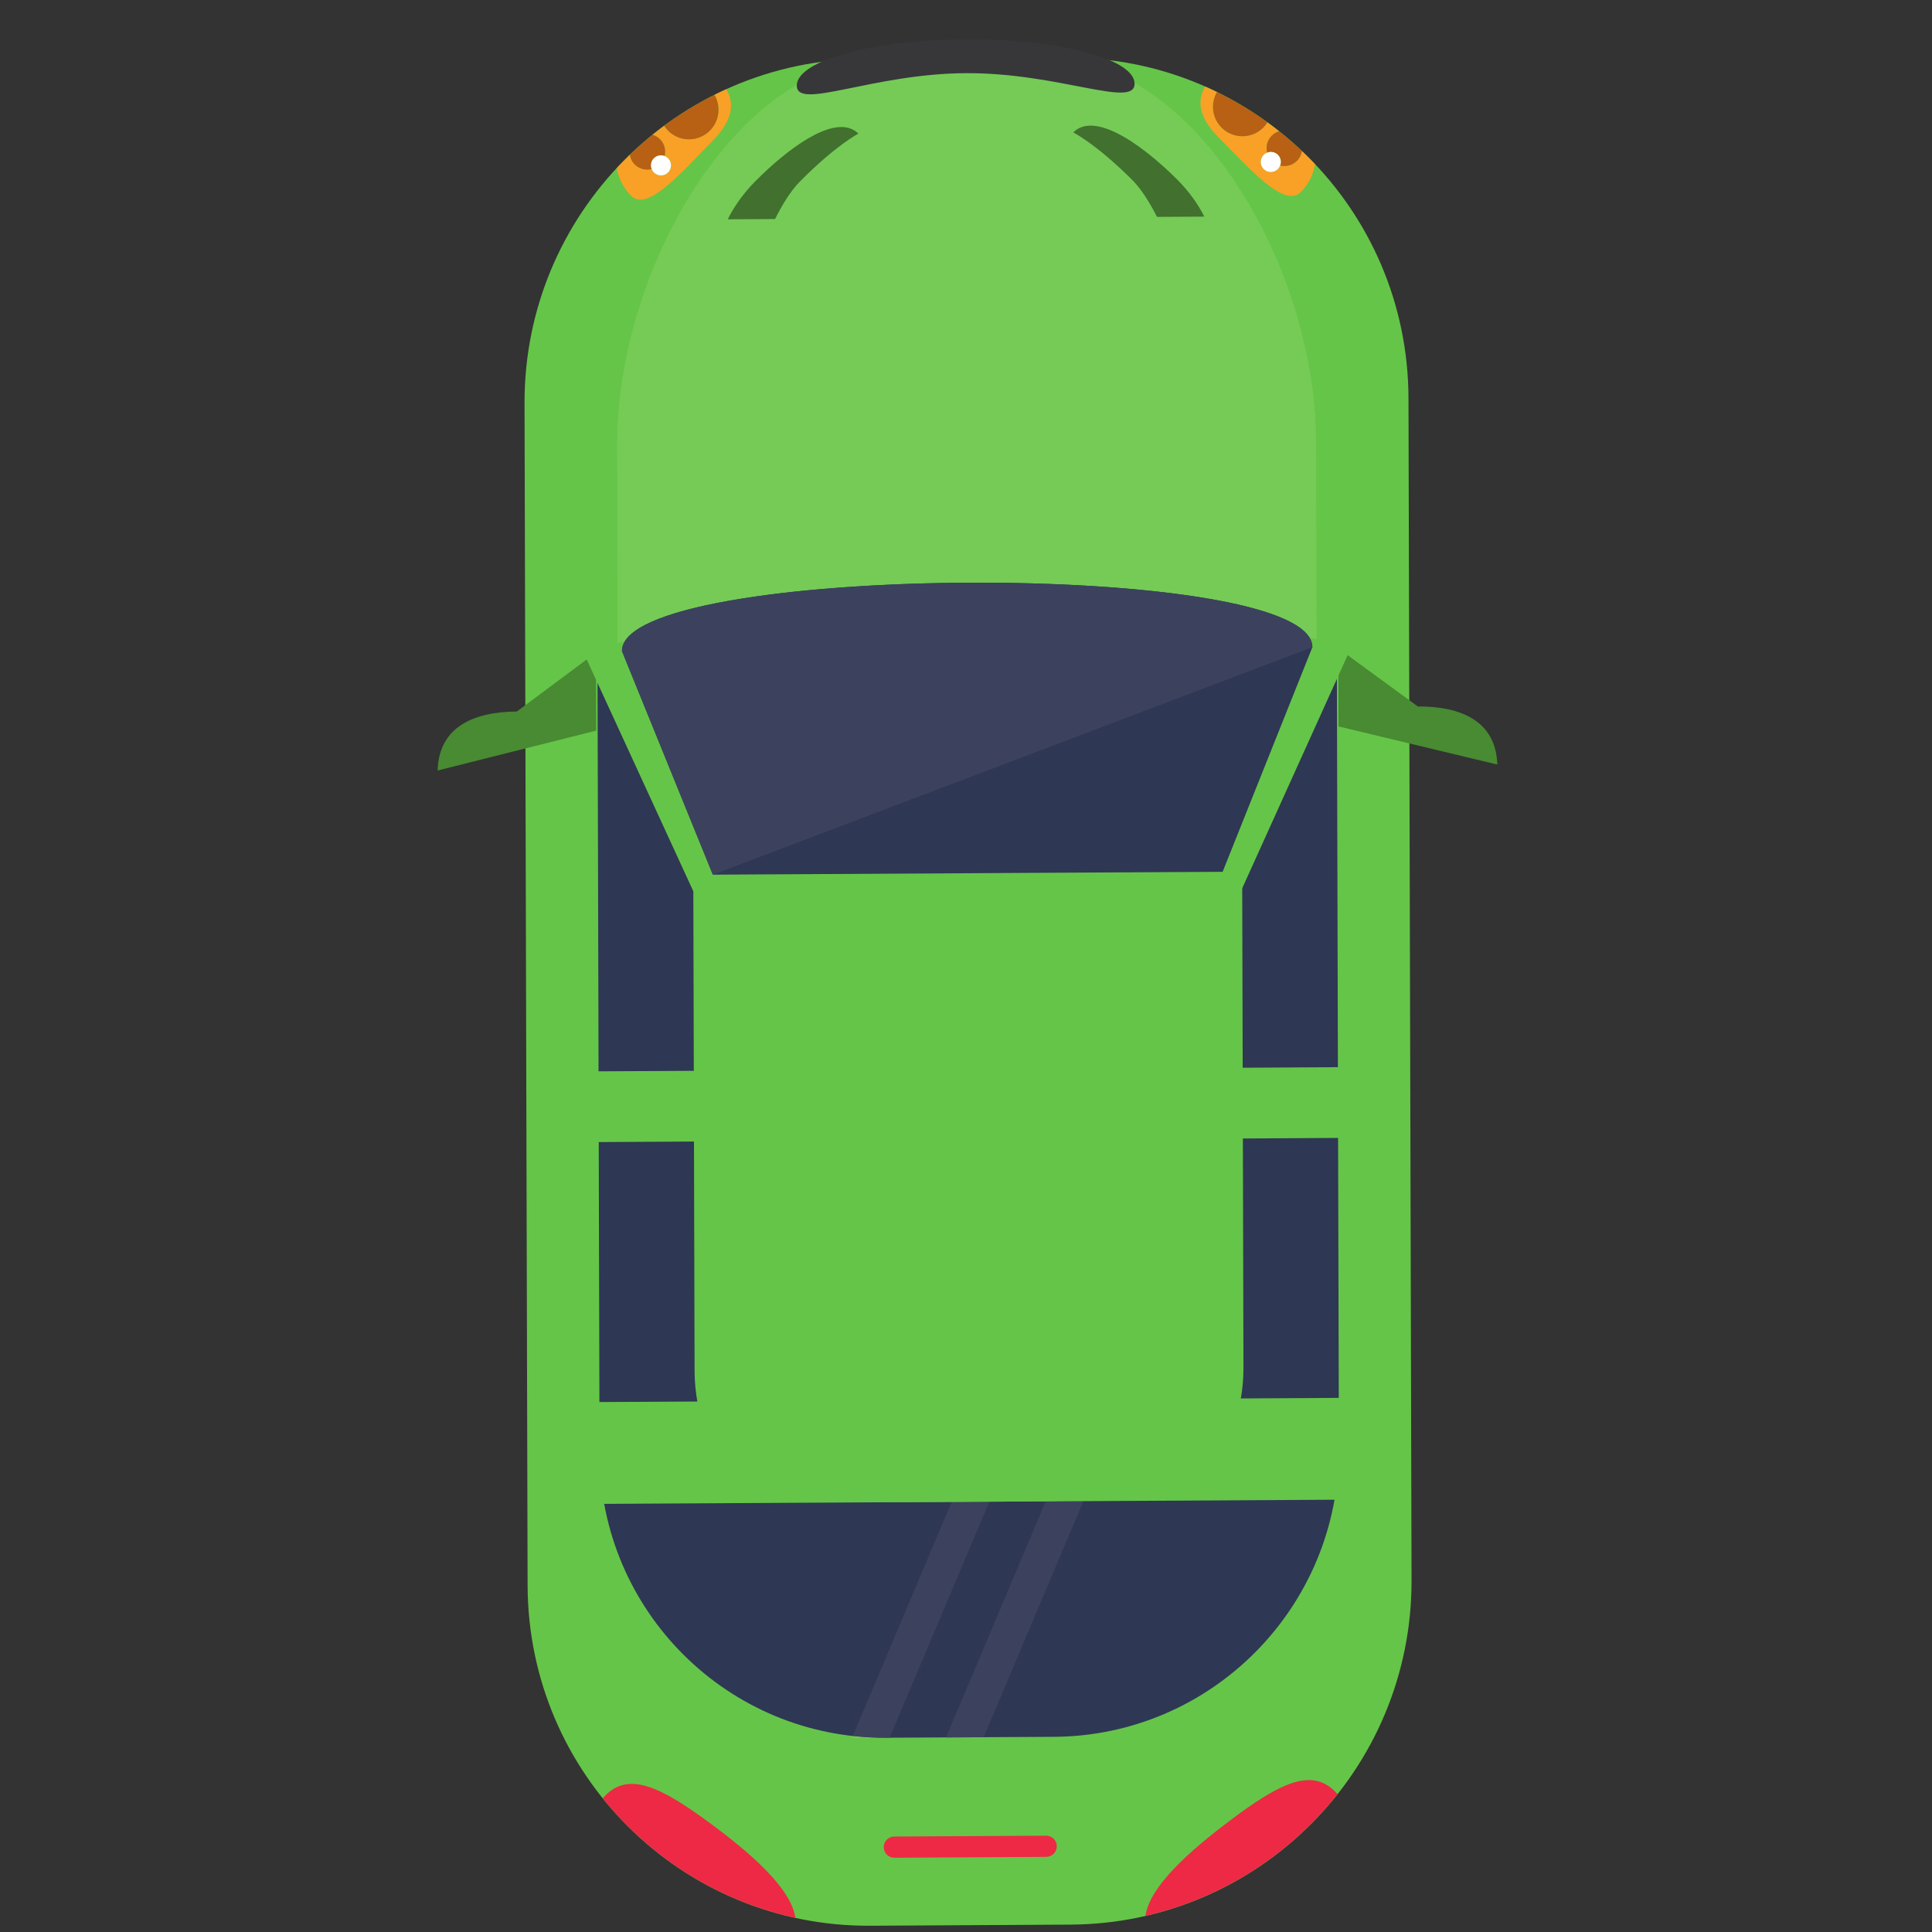 <?xml version="1.0" encoding="UTF-8"?>
<svg xmlns="http://www.w3.org/2000/svg" xmlns:xlink="http://www.w3.org/1999/xlink" width="375pt" height="375pt" viewBox="0 0 375 375" version="1.2">
<rect x="0" y="0" width="375" height="375" fill="#333333" stroke="none"/>
<defs>
<clipPath id="clip1">
  <path d="M 101 11 L 274 11 L 274 374 L 101 374 Z M 101 11 "/>
</clipPath>
<clipPath id="clip2">
  <path d="M 233.492 424.695 L -25.445 295.23 L 141.922 -39.512 L 400.859 89.953 Z M 233.492 424.695 "/>
</clipPath>
<clipPath id="clip3">
  <path d="M 233.492 424.695 L -25.445 295.23 L 141.922 -39.512 L 400.859 89.953 Z M 233.492 424.695 "/>
</clipPath>
<clipPath id="clip4">
  <path d="M 233.492 424.695 L -25.129 295.387 L 142.348 -39.574 L 400.969 89.734 Z M 233.492 424.695 "/>
</clipPath>
<clipPath id="clip5">
  <path d="M 171 11 L 204 11 L 204 12 L 171 12 Z M 171 11 "/>
</clipPath>
<clipPath id="clip6">
  <path d="M 233.492 424.695 L -25.445 295.23 L 141.922 -39.512 L 400.859 89.953 Z M 233.492 424.695 "/>
</clipPath>
<clipPath id="clip7">
  <path d="M 233.492 424.695 L -25.445 295.23 L 141.922 -39.512 L 400.859 89.953 Z M 233.492 424.695 "/>
</clipPath>
<clipPath id="clip8">
  <path d="M 233.492 424.695 L -25.129 295.387 L 142.348 -39.574 L 400.969 89.734 Z M 233.492 424.695 "/>
</clipPath>
<clipPath id="clip9">
  <path d="M 119 11 L 256 11 L 256 125 L 119 125 Z M 119 11 "/>
</clipPath>
<clipPath id="clip10">
  <path d="M 233.492 424.695 L -25.445 295.23 L 141.922 -39.512 L 400.859 89.953 Z M 233.492 424.695 "/>
</clipPath>
<clipPath id="clip11">
  <path d="M 233.492 424.695 L -25.445 295.23 L 141.922 -39.512 L 400.859 89.953 Z M 233.492 424.695 "/>
</clipPath>
<clipPath id="clip12">
  <path d="M 233.492 424.695 L -25.129 295.387 L 142.348 -39.574 L 400.969 89.734 Z M 233.492 424.695 "/>
</clipPath>
<clipPath id="clip13">
  <path d="M 115 126 L 260 126 L 260 338 L 115 338 Z M 115 126 "/>
</clipPath>
<clipPath id="clip14">
  <path d="M 233.492 424.695 L -25.445 295.23 L 141.922 -39.512 L 400.859 89.953 Z M 233.492 424.695 "/>
</clipPath>
<clipPath id="clip15">
  <path d="M 233.492 424.695 L -25.445 295.23 L 141.922 -39.512 L 400.859 89.953 Z M 233.492 424.695 "/>
</clipPath>
<clipPath id="clip16">
  <path d="M 233.492 424.695 L -25.129 295.387 L 142.348 -39.574 L 400.969 89.734 Z M 233.492 424.695 "/>
</clipPath>
<clipPath id="clip17">
  <path d="M 165 336 L 173 336 L 173 338 L 165 338 Z M 165 336 "/>
</clipPath>
<clipPath id="clip18">
  <path d="M 233.492 424.695 L -25.445 295.23 L 141.922 -39.512 L 400.859 89.953 Z M 233.492 424.695 "/>
</clipPath>
<clipPath id="clip19">
  <path d="M 233.492 424.695 L -25.445 295.23 L 141.922 -39.512 L 400.859 89.953 Z M 233.492 424.695 "/>
</clipPath>
<clipPath id="clip20">
  <path d="M 233.492 424.695 L -25.129 295.387 L 142.348 -39.574 L 400.969 89.734 Z M 233.492 424.695 "/>
</clipPath>
<clipPath id="clip21">
  <path d="M 165 291 L 193 291 L 193 338 L 165 338 Z M 165 291 "/>
</clipPath>
<clipPath id="clip22">
  <path d="M 233.492 424.695 L -25.445 295.23 L 141.922 -39.512 L 400.859 89.953 Z M 233.492 424.695 "/>
</clipPath>
<clipPath id="clip23">
  <path d="M 233.492 424.695 L -25.445 295.23 L 141.922 -39.512 L 400.859 89.953 Z M 233.492 424.695 "/>
</clipPath>
<clipPath id="clip24">
  <path d="M 233.492 424.695 L -25.129 295.387 L 142.348 -39.574 L 400.969 89.734 Z M 233.492 424.695 "/>
</clipPath>
<clipPath id="clip25">
  <path d="M 183 337 L 188 337 L 188 338 L 183 338 Z M 183 337 "/>
</clipPath>
<clipPath id="clip26">
  <path d="M 233.492 424.695 L -25.445 295.23 L 141.922 -39.512 L 400.859 89.953 Z M 233.492 424.695 "/>
</clipPath>
<clipPath id="clip27">
  <path d="M 233.492 424.695 L -25.445 295.23 L 141.922 -39.512 L 400.859 89.953 Z M 233.492 424.695 "/>
</clipPath>
<clipPath id="clip28">
  <path d="M 233.492 424.695 L -25.129 295.387 L 142.348 -39.574 L 400.969 89.734 Z M 233.492 424.695 "/>
</clipPath>
<clipPath id="clip29">
  <path d="M 183 291 L 211 291 L 211 338 L 183 338 Z M 183 291 "/>
</clipPath>
<clipPath id="clip30">
  <path d="M 233.492 424.695 L -25.445 295.23 L 141.922 -39.512 L 400.859 89.953 Z M 233.492 424.695 "/>
</clipPath>
<clipPath id="clip31">
  <path d="M 233.492 424.695 L -25.445 295.23 L 141.922 -39.512 L 400.859 89.953 Z M 233.492 424.695 "/>
</clipPath>
<clipPath id="clip32">
  <path d="M 233.492 424.695 L -25.129 295.387 L 142.348 -39.574 L 400.969 89.734 Z M 233.492 424.695 "/>
</clipPath>
<clipPath id="clip33">
  <path d="M 134 150 L 242 150 L 242 292 L 134 292 Z M 134 150 "/>
</clipPath>
<clipPath id="clip34">
  <path d="M 233.492 424.695 L -25.445 295.23 L 141.922 -39.512 L 400.859 89.953 Z M 233.492 424.695 "/>
</clipPath>
<clipPath id="clip35">
  <path d="M 233.492 424.695 L -25.445 295.23 L 141.922 -39.512 L 400.859 89.953 Z M 233.492 424.695 "/>
</clipPath>
<clipPath id="clip36">
  <path d="M 233.492 424.695 L -25.129 295.387 L 142.348 -39.574 L 400.969 89.734 Z M 233.492 424.695 "/>
</clipPath>
<clipPath id="clip37">
  <path d="M 119 17 L 142 17 L 142 39 L 119 39 Z M 119 17 "/>
</clipPath>
<clipPath id="clip38">
  <path d="M 233.492 424.695 L -25.445 295.23 L 141.922 -39.512 L 400.859 89.953 Z M 233.492 424.695 "/>
</clipPath>
<clipPath id="clip39">
  <path d="M 233.492 424.695 L -25.445 295.23 L 141.922 -39.512 L 400.859 89.953 Z M 233.492 424.695 "/>
</clipPath>
<clipPath id="clip40">
  <path d="M 233.492 424.695 L -25.129 295.387 L 142.348 -39.574 L 400.969 89.734 Z M 233.492 424.695 "/>
</clipPath>
<clipPath id="clip41">
  <path d="M 128 18 L 140 18 L 140 28 L 128 28 Z M 128 18 "/>
</clipPath>
<clipPath id="clip42">
  <path d="M 233.492 424.695 L -25.445 295.23 L 141.922 -39.512 L 400.859 89.953 Z M 233.492 424.695 "/>
</clipPath>
<clipPath id="clip43">
  <path d="M 233.492 424.695 L -25.445 295.23 L 141.922 -39.512 L 400.859 89.953 Z M 233.492 424.695 "/>
</clipPath>
<clipPath id="clip44">
  <path d="M 233.492 424.695 L -25.129 295.387 L 142.348 -39.574 L 400.969 89.734 Z M 233.492 424.695 "/>
</clipPath>
<clipPath id="clip45">
  <path d="M 122 26 L 130 26 L 130 33 L 122 33 Z M 122 26 "/>
</clipPath>
<clipPath id="clip46">
  <path d="M 233.492 424.695 L -25.445 295.23 L 141.922 -39.512 L 400.859 89.953 Z M 233.492 424.695 "/>
</clipPath>
<clipPath id="clip47">
  <path d="M 233.492 424.695 L -25.445 295.23 L 141.922 -39.512 L 400.859 89.953 Z M 233.492 424.695 "/>
</clipPath>
<clipPath id="clip48">
  <path d="M 233.492 424.695 L -25.129 295.387 L 142.348 -39.574 L 400.969 89.734 Z M 233.492 424.695 "/>
</clipPath>
<clipPath id="clip49">
  <path d="M 126 30 L 131 30 L 131 35 L 126 35 Z M 126 30 "/>
</clipPath>
<clipPath id="clip50">
  <path d="M 233.492 424.695 L -25.445 295.23 L 141.922 -39.512 L 400.859 89.953 Z M 233.492 424.695 "/>
</clipPath>
<clipPath id="clip51">
  <path d="M 233.492 424.695 L -25.445 295.23 L 141.922 -39.512 L 400.859 89.953 Z M 233.492 424.695 "/>
</clipPath>
<clipPath id="clip52">
  <path d="M 233.492 424.695 L -25.129 295.387 L 142.348 -39.574 L 400.969 89.734 Z M 233.492 424.695 "/>
</clipPath>
<clipPath id="clip53">
  <path d="M 233 16 L 256 16 L 256 39 L 233 39 Z M 233 16 "/>
</clipPath>
<clipPath id="clip54">
  <path d="M 233.492 424.695 L -25.445 295.23 L 141.922 -39.512 L 400.859 89.953 Z M 233.492 424.695 "/>
</clipPath>
<clipPath id="clip55">
  <path d="M 233.492 424.695 L -25.445 295.23 L 141.922 -39.512 L 400.859 89.953 Z M 233.492 424.695 "/>
</clipPath>
<clipPath id="clip56">
  <path d="M 233.492 424.695 L -25.129 295.387 L 142.348 -39.574 L 400.969 89.734 Z M 233.492 424.695 "/>
</clipPath>
<clipPath id="clip57">
  <path d="M 235 17 L 247 17 L 247 27 L 235 27 Z M 235 17 "/>
</clipPath>
<clipPath id="clip58">
  <path d="M 233.492 424.695 L -25.445 295.23 L 141.922 -39.512 L 400.859 89.953 Z M 233.492 424.695 "/>
</clipPath>
<clipPath id="clip59">
  <path d="M 233.492 424.695 L -25.445 295.23 L 141.922 -39.512 L 400.859 89.953 Z M 233.492 424.695 "/>
</clipPath>
<clipPath id="clip60">
  <path d="M 233.492 424.695 L -25.129 295.387 L 142.348 -39.574 L 400.969 89.734 Z M 233.492 424.695 "/>
</clipPath>
<clipPath id="clip61">
  <path d="M 245 25 L 253 25 L 253 33 L 245 33 Z M 245 25 "/>
</clipPath>
<clipPath id="clip62">
  <path d="M 233.492 424.695 L -25.445 295.23 L 141.922 -39.512 L 400.859 89.953 Z M 233.492 424.695 "/>
</clipPath>
<clipPath id="clip63">
  <path d="M 233.492 424.695 L -25.445 295.23 L 141.922 -39.512 L 400.859 89.953 Z M 233.492 424.695 "/>
</clipPath>
<clipPath id="clip64">
  <path d="M 233.492 424.695 L -25.129 295.387 L 142.348 -39.574 L 400.969 89.734 Z M 233.492 424.695 "/>
</clipPath>
<clipPath id="clip65">
  <path d="M 244 29 L 249 29 L 249 34 L 244 34 Z M 244 29 "/>
</clipPath>
<clipPath id="clip66">
  <path d="M 233.492 424.695 L -25.445 295.23 L 141.922 -39.512 L 400.859 89.953 Z M 233.492 424.695 "/>
</clipPath>
<clipPath id="clip67">
  <path d="M 233.492 424.695 L -25.445 295.23 L 141.922 -39.512 L 400.859 89.953 Z M 233.492 424.695 "/>
</clipPath>
<clipPath id="clip68">
  <path d="M 233.492 424.695 L -25.129 295.387 L 142.348 -39.574 L 400.969 89.734 Z M 233.492 424.695 "/>
</clipPath>
<clipPath id="clip69">
  <path d="M 154 7 L 221 7 L 221 19 L 154 19 Z M 154 7 "/>
</clipPath>
<clipPath id="clip70">
  <path d="M 233.492 424.695 L -25.445 295.23 L 141.922 -39.512 L 400.859 89.953 Z M 233.492 424.695 "/>
</clipPath>
<clipPath id="clip71">
  <path d="M 233.492 424.695 L -25.445 295.23 L 141.922 -39.512 L 400.859 89.953 Z M 233.492 424.695 "/>
</clipPath>
<clipPath id="clip72">
  <path d="M 233.492 424.695 L -25.129 295.387 L 142.348 -39.574 L 400.969 89.734 Z M 233.492 424.695 "/>
</clipPath>
<clipPath id="clip73">
  <path d="M 84 126 L 116 126 L 116 150 L 84 150 Z M 84 126 "/>
</clipPath>
<clipPath id="clip74">
  <path d="M 233.492 424.695 L -25.445 295.23 L 141.922 -39.512 L 400.859 89.953 Z M 233.492 424.695 "/>
</clipPath>
<clipPath id="clip75">
  <path d="M 233.492 424.695 L -25.445 295.23 L 141.922 -39.512 L 400.859 89.953 Z M 233.492 424.695 "/>
</clipPath>
<clipPath id="clip76">
  <path d="M 233.492 424.695 L -25.129 295.387 L 142.348 -39.574 L 400.969 89.734 Z M 233.492 424.695 "/>
</clipPath>
<clipPath id="clip77">
  <path d="M 259 125 L 291 125 L 291 149 L 259 149 Z M 259 125 "/>
</clipPath>
<clipPath id="clip78">
  <path d="M 233.492 424.695 L -25.445 295.23 L 141.922 -39.512 L 400.859 89.953 Z M 233.492 424.695 "/>
</clipPath>
<clipPath id="clip79">
  <path d="M 233.492 424.695 L -25.445 295.23 L 141.922 -39.512 L 400.859 89.953 Z M 233.492 424.695 "/>
</clipPath>
<clipPath id="clip80">
  <path d="M 233.492 424.695 L -25.129 295.387 L 142.348 -39.574 L 400.969 89.734 Z M 233.492 424.695 "/>
</clipPath>
<clipPath id="clip81">
  <path d="M 112 113 L 263 113 L 263 185 L 112 185 Z M 112 113 "/>
</clipPath>
<clipPath id="clip82">
  <path d="M 233.492 424.695 L -25.445 295.23 L 141.922 -39.512 L 400.859 89.953 Z M 233.492 424.695 "/>
</clipPath>
<clipPath id="clip83">
  <path d="M 233.492 424.695 L -25.445 295.23 L 141.922 -39.512 L 400.859 89.953 Z M 233.492 424.695 "/>
</clipPath>
<clipPath id="clip84">
  <path d="M 233.492 424.695 L -25.129 295.387 L 142.348 -39.574 L 400.969 89.734 Z M 233.492 424.695 "/>
</clipPath>
<clipPath id="clip85">
  <path d="M 120 113 L 255 113 L 255 170 L 120 170 Z M 120 113 "/>
</clipPath>
<clipPath id="clip86">
  <path d="M 233.492 424.695 L -25.445 295.23 L 141.922 -39.512 L 400.859 89.953 Z M 233.492 424.695 "/>
</clipPath>
<clipPath id="clip87">
  <path d="M 233.492 424.695 L -25.445 295.23 L 141.922 -39.512 L 400.859 89.953 Z M 233.492 424.695 "/>
</clipPath>
<clipPath id="clip88">
  <path d="M 233.492 424.695 L -25.129 295.387 L 142.348 -39.574 L 400.969 89.734 Z M 233.492 424.695 "/>
</clipPath>
<clipPath id="clip89">
  <path d="M 116 346 L 155 346 L 155 373 L 116 373 Z M 116 346 "/>
</clipPath>
<clipPath id="clip90">
  <path d="M 233.492 424.695 L -25.445 295.23 L 141.922 -39.512 L 400.859 89.953 Z M 233.492 424.695 "/>
</clipPath>
<clipPath id="clip91">
  <path d="M 233.492 424.695 L -25.445 295.23 L 141.922 -39.512 L 400.859 89.953 Z M 233.492 424.695 "/>
</clipPath>
<clipPath id="clip92">
  <path d="M 233.492 424.695 L -25.129 295.387 L 142.348 -39.574 L 400.969 89.734 Z M 233.492 424.695 "/>
</clipPath>
<clipPath id="clip93">
  <path d="M 222 345 L 260 345 L 260 372 L 222 372 Z M 222 345 "/>
</clipPath>
<clipPath id="clip94">
  <path d="M 233.492 424.695 L -25.445 295.23 L 141.922 -39.512 L 400.859 89.953 Z M 233.492 424.695 "/>
</clipPath>
<clipPath id="clip95">
  <path d="M 233.492 424.695 L -25.445 295.23 L 141.922 -39.512 L 400.859 89.953 Z M 233.492 424.695 "/>
</clipPath>
<clipPath id="clip96">
  <path d="M 233.492 424.695 L -25.129 295.387 L 142.348 -39.574 L 400.969 89.734 Z M 233.492 424.695 "/>
</clipPath>
<clipPath id="clip97">
  <path d="M 171 356 L 206 356 L 206 361 L 171 361 Z M 171 356 "/>
</clipPath>
<clipPath id="clip98">
  <path d="M 233.492 424.695 L -25.445 295.23 L 141.922 -39.512 L 400.859 89.953 Z M 233.492 424.695 "/>
</clipPath>
<clipPath id="clip99">
  <path d="M 233.492 424.695 L -25.445 295.23 L 141.922 -39.512 L 400.859 89.953 Z M 233.492 424.695 "/>
</clipPath>
<clipPath id="clip100">
  <path d="M 233.492 424.695 L -25.129 295.387 L 142.348 -39.574 L 400.969 89.734 Z M 233.492 424.695 "/>
</clipPath>
<clipPath id="clip101">
  <path d="M 113 271 L 263 271 L 263 292 L 113 292 Z M 113 271 "/>
</clipPath>
<clipPath id="clip102">
  <path d="M 233.492 424.695 L -25.445 295.23 L 141.922 -39.512 L 400.859 89.953 Z M 233.492 424.695 "/>
</clipPath>
<clipPath id="clip103">
  <path d="M 233.492 424.695 L -25.445 295.23 L 141.922 -39.512 L 400.859 89.953 Z M 233.492 424.695 "/>
</clipPath>
<clipPath id="clip104">
  <path d="M 233.492 424.695 L -25.129 295.387 L 142.348 -39.574 L 400.969 89.734 Z M 233.492 424.695 "/>
</clipPath>
<clipPath id="clip105">
  <path d="M 113 207 L 263 207 L 263 222 L 113 222 Z M 113 207 "/>
</clipPath>
<clipPath id="clip106">
  <path d="M 233.492 424.695 L -25.445 295.23 L 141.922 -39.512 L 400.859 89.953 Z M 233.492 424.695 "/>
</clipPath>
<clipPath id="clip107">
  <path d="M 233.492 424.695 L -25.445 295.23 L 141.922 -39.512 L 400.859 89.953 Z M 233.492 424.695 "/>
</clipPath>
<clipPath id="clip108">
  <path d="M 233.492 424.695 L -25.129 295.387 L 142.348 -39.574 L 400.969 89.734 Z M 233.492 424.695 "/>
</clipPath>
<clipPath id="clip109">
  <path d="M 141 24 L 167 24 L 167 43 L 141 43 Z M 141 24 "/>
</clipPath>
<clipPath id="clip110">
  <path d="M 233.492 424.695 L -25.445 295.23 L 141.922 -39.512 L 400.859 89.953 Z M 233.492 424.695 "/>
</clipPath>
<clipPath id="clip111">
  <path d="M 233.492 424.695 L -25.445 295.23 L 141.922 -39.512 L 400.859 89.953 Z M 233.492 424.695 "/>
</clipPath>
<clipPath id="clip112">
  <path d="M 233.492 424.695 L -25.129 295.387 L 142.348 -39.574 L 400.969 89.734 Z M 233.492 424.695 "/>
</clipPath>
<clipPath id="clip113">
  <path d="M 208 24 L 234 24 L 234 43 L 208 43 Z M 208 24 "/>
</clipPath>
<clipPath id="clip114">
  <path d="M 233.492 424.695 L -25.445 295.23 L 141.922 -39.512 L 400.859 89.953 Z M 233.492 424.695 "/>
</clipPath>
<clipPath id="clip115">
  <path d="M 233.492 424.695 L -25.445 295.23 L 141.922 -39.512 L 400.859 89.953 Z M 233.492 424.695 "/>
</clipPath>
<clipPath id="clip116">
  <path d="M 233.492 424.695 L -25.129 295.387 L 142.348 -39.574 L 400.969 89.734 Z M 233.492 424.695 "/>
</clipPath>
</defs>
<g id="surface1">
<g clip-path="url(#clip1)" clip-rule="nonzero">
<g clip-path="url(#clip2)" clip-rule="nonzero">
<g clip-path="url(#clip3)" clip-rule="nonzero">
<g clip-path="url(#clip4)" clip-rule="nonzero">
<path style=" stroke:none;fill-rule:nonzero;fill:rgb(39.609%,77.249%,28.239%);fill-opacity:1;" d="M 101.812 78.258 C 101.719 41.543 131.328 11.617 167.961 11.414 L 206.895 11.195 C 243.52 10.988 273.289 40.582 273.387 77.289 L 273.98 306.727 C 274.078 343.438 244.461 373.363 207.832 373.566 L 168.902 373.785 C 132.273 373.984 102.5 344.395 102.406 307.691 L 101.812 78.258 "/>
</g>
</g>
</g>
</g>
<g clip-path="url(#clip5)" clip-rule="nonzero">
<g clip-path="url(#clip6)" clip-rule="nonzero">
<g clip-path="url(#clip7)" clip-rule="nonzero">
<g clip-path="url(#clip8)" clip-rule="nonzero">
<path style=" stroke:none;fill-rule:nonzero;fill:rgb(100%,100%,100%);fill-opacity:1;" d="M 203.098 11.215 L 171.695 11.395 C 171.809 11.391 171.922 11.387 172.035 11.387 L 202.82 11.219 C 202.914 11.215 203.004 11.215 203.098 11.215 "/>
</g>
</g>
</g>
</g>
<g clip-path="url(#clip9)" clip-rule="nonzero">
<g clip-path="url(#clip10)" clip-rule="nonzero">
<g clip-path="url(#clip11)" clip-rule="nonzero">
<g clip-path="url(#clip12)" clip-rule="nonzero">
<path style=" stroke:none;fill-rule:nonzero;fill:rgb(45.879%,79.61%,33.73%);fill-opacity:1;" d="M 218.086 14.945 C 239.641 25.723 255.387 57.926 255.461 85.73 L 255.559 124.051 L 254.223 123.836 C 253.527 122.645 252.129 121.547 250.145 120.559 C 239.852 115.41 213.781 112.957 187.711 113.102 L 187.691 113.098 L 187.672 113.102 C 156.578 113.277 125.504 117.156 121.223 124.578 L 119.879 124.812 L 119.781 86.496 C 119.691 52.582 142.887 11.871 171.695 11.395 L 203.098 11.215 C 208.305 11.234 213.332 12.57 218.086 14.945 M 224.574 42.09 L 233.754 42.043 C 232.512 39.57 230.723 37.07 228.43 34.793 C 224.781 31.168 220.598 27.742 216.848 25.871 C 213.379 24.137 210.281 23.727 208.32 25.707 C 208.32 25.707 208.32 25.707 208.324 25.707 C 208.414 25.754 212.742 27.934 219.68 34.836 C 221.574 36.719 223.172 39.344 224.574 42.09 M 141.262 42.562 L 150.441 42.508 C 151.828 39.746 153.41 37.102 155.297 35.195 C 162.277 28.145 166.605 25.941 166.605 25.941 C 166.27 25.605 165.898 25.34 165.5 25.141 C 161.043 22.91 152.957 28.777 146.547 35.25 C 144.266 37.559 142.492 40.078 141.262 42.562 "/>
</g>
</g>
</g>
</g>
<g clip-path="url(#clip13)" clip-rule="nonzero">
<g clip-path="url(#clip14)" clip-rule="nonzero">
<g clip-path="url(#clip15)" clip-rule="nonzero">
<g clip-path="url(#clip16)" clip-rule="nonzero">
<path style=" stroke:none;fill-rule:nonzero;fill:rgb(18.039%,21.57%,32.939%);fill-opacity:1;" d="M 115.969 127.086 L 116.371 282.016 C 116.453 312.719 141.352 337.469 171.992 337.293 L 204.555 337.117 C 235.191 336.941 259.961 311.91 259.879 281.207 L 259.477 126.281 L 115.969 127.086 "/>
</g>
</g>
</g>
</g>
<g clip-path="url(#clip17)" clip-rule="nonzero">
<g clip-path="url(#clip18)" clip-rule="nonzero">
<g clip-path="url(#clip19)" clip-rule="nonzero">
<g clip-path="url(#clip20)" clip-rule="nonzero">
<path style=" stroke:none;fill-rule:nonzero;fill:rgb(45.879%,79.61%,33.73%);fill-opacity:1;" d="M 172.668 337.289 L 165.363 337.336 L 165.527 336.961 C 167.645 337.191 169.805 337.309 171.992 337.293 L 172.668 337.289 "/>
</g>
</g>
</g>
</g>
<g clip-path="url(#clip21)" clip-rule="nonzero">
<g clip-path="url(#clip22)" clip-rule="nonzero">
<g clip-path="url(#clip23)" clip-rule="nonzero">
<g clip-path="url(#clip24)" clip-rule="nonzero">
<path style=" stroke:none;fill-rule:nonzero;fill:rgb(23.529%,25.879%,36.859%);fill-opacity:1;" d="M 192.023 291.473 L 172.668 337.289 L 171.992 337.293 C 169.805 337.309 167.645 337.191 165.527 336.961 L 184.723 291.512 L 192.023 291.473 "/>
</g>
</g>
</g>
</g>
<g clip-path="url(#clip25)" clip-rule="nonzero">
<g clip-path="url(#clip26)" clip-rule="nonzero">
<g clip-path="url(#clip27)" clip-rule="nonzero">
<g clip-path="url(#clip28)" clip-rule="nonzero">
<path style=" stroke:none;fill-rule:nonzero;fill:rgb(45.879%,79.61%,33.73%);fill-opacity:1;" d="M 187.797 337.211 L 183.621 337.23 L 187.797 337.211 "/>
</g>
</g>
</g>
</g>
<g clip-path="url(#clip29)" clip-rule="nonzero">
<g clip-path="url(#clip30)" clip-rule="nonzero">
<g clip-path="url(#clip31)" clip-rule="nonzero">
<g clip-path="url(#clip32)" clip-rule="nonzero">
<path style=" stroke:none;fill-rule:nonzero;fill:rgb(23.529%,25.879%,36.859%);fill-opacity:1;" d="M 210.402 291.082 L 190.922 337.188 L 187.797 337.211 L 183.621 337.23 L 202.984 291.395 C 205.527 291.348 208.008 291.25 210.402 291.082 "/>
</g>
</g>
</g>
</g>
<g clip-path="url(#clip33)" clip-rule="nonzero">
<g clip-path="url(#clip34)" clip-rule="nonzero">
<g clip-path="url(#clip35)" clip-rule="nonzero">
<g clip-path="url(#clip36)" clip-rule="nonzero">
<path style=" stroke:none;fill-rule:nonzero;fill:rgb(39.609%,77.249%,28.239%);fill-opacity:1;" d="M 134.52 151.352 L 134.816 265.809 C 134.875 288.602 153.324 291.688 176.066 291.562 L 200.238 291.426 C 222.984 291.301 241.414 288.004 241.355 265.211 L 241.059 150.754 L 134.52 151.352 "/>
</g>
</g>
</g>
</g>
<g clip-path="url(#clip37)" clip-rule="nonzero">
<g clip-path="url(#clip38)" clip-rule="nonzero">
<g clip-path="url(#clip39)" clip-rule="nonzero">
<g clip-path="url(#clip40)" clip-rule="nonzero">
<path style=" stroke:none;fill-rule:nonzero;fill:rgb(97.249%,63.139%,14.899%);fill-opacity:1;" d="M 122.52 38.02 C 125.758 41.242 132.691 33.016 138.203 27.438 C 142.391 23.211 142.551 20.031 140.977 17.324 C 140.203 17.676 139.438 18.031 138.68 18.41 C 139.949 20.602 139.668 23.445 137.801 25.34 C 135.57 27.594 131.941 27.609 129.695 25.383 C 129.391 25.082 129.137 24.754 128.918 24.406 C 128.148 24.977 127.395 25.566 126.652 26.164 C 127.172 26.32 127.672 26.594 128.086 27.008 C 128.98 27.887 129.281 29.141 129 30.281 C 129.242 30.371 129.473 30.516 129.668 30.711 C 130.43 31.469 130.434 32.703 129.68 33.473 C 128.922 34.238 127.684 34.246 126.926 33.484 C 126.727 33.289 126.586 33.059 126.488 32.812 C 125.352 33.102 124.105 32.812 123.211 31.934 C 122.68 31.402 122.363 30.742 122.254 30.051 C 121.383 30.895 120.539 31.742 119.715 32.625 C 120.062 34.598 120.938 36.449 122.52 38.02 "/>
</g>
</g>
</g>
</g>
<g clip-path="url(#clip41)" clip-rule="nonzero">
<g clip-path="url(#clip42)" clip-rule="nonzero">
<g clip-path="url(#clip43)" clip-rule="nonzero">
<g clip-path="url(#clip44)" clip-rule="nonzero">
<path style=" stroke:none;fill-rule:nonzero;fill:rgb(72.159%,37.65%,7.84%);fill-opacity:1;" d="M 137.801 25.34 C 139.668 23.445 139.949 20.602 138.68 18.41 C 135.246 20.133 131.98 22.145 128.918 24.406 C 129.137 24.754 129.391 25.082 129.695 25.383 C 131.941 27.609 135.57 27.594 137.801 25.34 "/>
</g>
</g>
</g>
</g>
<g clip-path="url(#clip45)" clip-rule="nonzero">
<g clip-path="url(#clip46)" clip-rule="nonzero">
<g clip-path="url(#clip47)" clip-rule="nonzero">
<g clip-path="url(#clip48)" clip-rule="nonzero">
<path style=" stroke:none;fill-rule:nonzero;fill:rgb(72.159%,37.65%,7.84%);fill-opacity:1;" d="M 126.488 32.812 C 126.219 32.117 126.352 31.293 126.918 30.727 C 127.477 30.16 128.301 30.016 129 30.281 C 129.281 29.141 128.98 27.887 128.086 27.008 C 127.672 26.594 127.172 26.32 126.652 26.164 C 125.121 27.395 123.66 28.691 122.254 30.051 C 122.363 30.742 122.68 31.402 123.211 31.934 C 124.105 32.812 125.352 33.102 126.488 32.812 "/>
</g>
</g>
</g>
</g>
<g clip-path="url(#clip49)" clip-rule="nonzero">
<g clip-path="url(#clip50)" clip-rule="nonzero">
<g clip-path="url(#clip51)" clip-rule="nonzero">
<g clip-path="url(#clip52)" clip-rule="nonzero">
<path style=" stroke:none;fill-rule:nonzero;fill:rgb(100%,100%,100%);fill-opacity:1;" d="M 126.918 30.727 C 126.352 31.293 126.219 32.117 126.488 32.812 C 126.586 33.059 126.727 33.289 126.926 33.484 C 127.684 34.246 128.922 34.238 129.68 33.473 C 130.434 32.703 130.43 31.469 129.668 30.711 C 129.473 30.516 129.242 30.371 129 30.281 C 128.301 30.016 127.477 30.16 126.918 30.727 "/>
</g>
</g>
</g>
</g>
<g clip-path="url(#clip53)" clip-rule="nonzero">
<g clip-path="url(#clip54)" clip-rule="nonzero">
<g clip-path="url(#clip55)" clip-rule="nonzero">
<g clip-path="url(#clip56)" clip-rule="nonzero">
<path style=" stroke:none;fill-rule:nonzero;fill:rgb(97.249%,63.139%,14.899%);fill-opacity:1;" d="M 252.469 37.293 C 254.047 35.703 254.91 33.84 255.246 31.863 C 254.418 30.992 253.574 30.145 252.695 29.316 C 252.59 30.008 252.281 30.672 251.742 31.211 C 250.859 32.102 249.609 32.402 248.473 32.125 C 248.379 32.371 248.238 32.605 248.047 32.805 C 247.285 33.574 246.051 33.578 245.289 32.824 C 244.531 32.066 244.523 30.828 245.281 30.062 C 245.477 29.863 245.707 29.719 245.953 29.629 C 245.672 28.484 245.957 27.234 246.844 26.34 C 247.258 25.918 247.754 25.648 248.277 25.48 C 247.531 24.891 246.777 24.309 246.004 23.75 C 245.781 24.094 245.531 24.43 245.227 24.738 C 242.996 26.988 239.367 27.008 237.121 24.781 C 235.242 22.91 234.953 20.066 236.207 17.867 C 235.449 17.496 234.684 17.141 233.91 16.801 C 232.352 19.523 232.523 22.707 236.727 26.883 C 242.273 32.398 249.242 40.555 252.469 37.293 "/>
</g>
</g>
</g>
</g>
<g clip-path="url(#clip57)" clip-rule="nonzero">
<g clip-path="url(#clip58)" clip-rule="nonzero">
<g clip-path="url(#clip59)" clip-rule="nonzero">
<g clip-path="url(#clip60)" clip-rule="nonzero">
<path style=" stroke:none;fill-rule:nonzero;fill:rgb(72.159%,37.65%,7.84%);fill-opacity:1;" d="M 237.121 24.781 C 239.367 27.008 242.996 26.988 245.227 24.738 C 245.531 24.43 245.781 24.094 246.004 23.75 C 242.922 21.52 239.652 19.543 236.207 17.867 C 234.953 20.066 235.242 22.91 237.121 24.781 "/>
</g>
</g>
</g>
</g>
<g clip-path="url(#clip61)" clip-rule="nonzero">
<g clip-path="url(#clip62)" clip-rule="nonzero">
<g clip-path="url(#clip63)" clip-rule="nonzero">
<g clip-path="url(#clip64)" clip-rule="nonzero">
<path style=" stroke:none;fill-rule:nonzero;fill:rgb(72.159%,37.65%,7.84%);fill-opacity:1;" d="M 245.953 29.629 C 246.648 29.352 247.469 29.488 248.035 30.047 C 248.602 30.605 248.742 31.43 248.473 32.125 C 249.609 32.402 250.859 32.102 251.742 31.211 C 252.281 30.672 252.59 30.008 252.695 29.316 C 251.277 27.977 249.812 26.691 248.277 25.48 C 247.754 25.648 247.258 25.918 246.844 26.34 C 245.957 27.234 245.672 28.484 245.953 29.629 "/>
</g>
</g>
</g>
</g>
<g clip-path="url(#clip65)" clip-rule="nonzero">
<g clip-path="url(#clip66)" clip-rule="nonzero">
<g clip-path="url(#clip67)" clip-rule="nonzero">
<g clip-path="url(#clip68)" clip-rule="nonzero">
<path style=" stroke:none;fill-rule:nonzero;fill:rgb(100%,100%,100%);fill-opacity:1;" d="M 248.035 30.047 C 247.469 29.488 246.648 29.352 245.953 29.629 C 245.707 29.719 245.477 29.863 245.281 30.062 C 244.523 30.828 244.531 32.066 245.289 32.824 C 246.051 33.578 247.285 33.574 248.047 32.805 C 248.238 32.605 248.379 32.371 248.473 32.125 C 248.742 31.43 248.602 30.605 248.035 30.047 "/>
</g>
</g>
</g>
</g>
<g clip-path="url(#clip69)" clip-rule="nonzero">
<g clip-path="url(#clip70)" clip-rule="nonzero">
<g clip-path="url(#clip71)" clip-rule="nonzero">
<g clip-path="url(#clip72)" clip-rule="nonzero">
<path style=" stroke:none;fill-rule:nonzero;fill:rgb(21.57%,21.57%,22.749%);fill-opacity:1;" d="M 154.656 16.621 C 154.645 11.766 169.312 7.742 187.414 7.633 C 205.523 7.531 220.203 11.395 220.223 16.25 C 220.234 21.117 205.543 14.098 187.434 14.203 C 169.328 14.301 154.672 21.48 154.656 16.621 "/>
</g>
</g>
</g>
</g>
<g clip-path="url(#clip73)" clip-rule="nonzero">
<g clip-path="url(#clip74)" clip-rule="nonzero">
<g clip-path="url(#clip75)" clip-rule="nonzero">
<g clip-path="url(#clip76)" clip-rule="nonzero">
<path style=" stroke:none;fill-rule:nonzero;fill:rgb(28.239%,54.509%,19.609%);fill-opacity:1;" d="M 84.945 149.555 C 85.164 141.152 91.867 138.156 100.312 138.109 L 115.68 126.664 L 115.719 141.812 L 84.945 149.555 "/>
</g>
</g>
</g>
</g>
<g clip-path="url(#clip77)" clip-rule="nonzero">
<g clip-path="url(#clip78)" clip-rule="nonzero">
<g clip-path="url(#clip79)" clip-rule="nonzero">
<g clip-path="url(#clip80)" clip-rule="nonzero">
<path style=" stroke:none;fill-rule:nonzero;fill:rgb(28.239%,54.509%,19.609%);fill-opacity:1;" d="M 290.625 148.398 C 290.367 140 283.648 137.082 275.203 137.125 L 259.777 125.855 L 259.816 141 L 290.625 148.398 "/>
</g>
</g>
</g>
</g>
<g clip-path="url(#clip81)" clip-rule="nonzero">
<g clip-path="url(#clip82)" clip-rule="nonzero">
<g clip-path="url(#clip83)" clip-rule="nonzero">
<g clip-path="url(#clip84)" clip-rule="nonzero">
<path style=" stroke:none;fill-rule:nonzero;fill:rgb(39.609%,77.249%,28.239%);fill-opacity:1;" d="M 112.961 126.004 L 139.883 184.547 L 235.871 184.008 L 262.484 125.164 L 187.691 113.098 L 112.961 126.004 "/>
</g>
</g>
</g>
</g>
<g clip-path="url(#clip85)" clip-rule="nonzero">
<g clip-path="url(#clip86)" clip-rule="nonzero">
<g clip-path="url(#clip87)" clip-rule="nonzero">
<g clip-path="url(#clip88)" clip-rule="nonzero">
<path style=" stroke:none;fill-rule:nonzero;fill:rgb(18.039%,21.57%,32.939%);fill-opacity:1;" d="M 138.363 169.773 L 185.836 169.504 L 189.84 169.48 L 237.312 169.219 L 254.734 125.613 C 254.691 108.43 120.676 109.18 120.719 126.367 L 138.363 169.773 "/>
<path style=" stroke:none;fill-rule:nonzero;fill:rgb(23.529%,25.879%,36.859%);fill-opacity:1;" d="M 250.145 120.559 C 252.129 121.547 253.527 122.645 254.223 123.836 C 254.559 124.406 254.73 124.996 254.734 125.613 L 138.363 169.773 L 120.719 126.367 C 120.719 125.828 120.848 125.305 121.098 124.805 C 128.023 110.941 227.449 109.211 250.145 120.559 "/>
</g>
</g>
</g>
</g>
<g clip-path="url(#clip89)" clip-rule="nonzero">
<g clip-path="url(#clip90)" clip-rule="nonzero">
<g clip-path="url(#clip91)" clip-rule="nonzero">
<g clip-path="url(#clip92)" clip-rule="nonzero">
<path style=" stroke:none;fill-rule:nonzero;fill:rgb(93.329%,16.08%,27.06%);fill-opacity:1;" d="M 116.996 349.043 C 126.289 360.617 139.387 368.984 154.391 372.254 C 153.543 366.523 145.82 359.793 137.93 353.957 C 128.129 346.723 121.695 343.527 116.996 349.043 "/>
</g>
</g>
</g>
</g>
<g clip-path="url(#clip93)" clip-rule="nonzero">
<g clip-path="url(#clip94)" clip-rule="nonzero">
<g clip-path="url(#clip95)" clip-rule="nonzero">
<g clip-path="url(#clip96)" clip-rule="nonzero">
<path style=" stroke:none;fill-rule:nonzero;fill:rgb(93.329%,16.08%,27.06%);fill-opacity:1;" d="M 259.609 348.238 C 254.879 342.781 248.461 346.047 238.703 353.391 C 230.84 359.316 223.152 366.129 222.332 371.871 C 237.32 368.434 250.375 359.918 259.609 348.238 "/>
</g>
</g>
</g>
</g>
<g clip-path="url(#clip97)" clip-rule="nonzero">
<g clip-path="url(#clip98)" clip-rule="nonzero">
<g clip-path="url(#clip99)" clip-rule="nonzero">
<g clip-path="url(#clip100)" clip-rule="nonzero">
<path style=" stroke:none;fill-rule:nonzero;fill:rgb(93.329%,16.08%,27.06%);fill-opacity:1;" d="M 171.531 358.539 C 171.531 357.406 172.449 356.477 173.582 356.469 L 203.062 356.309 C 204.195 356.293 205.113 357.211 205.121 358.352 C 205.125 359.484 204.203 360.414 203.074 360.418 L 173.594 360.586 C 172.461 360.586 171.539 359.672 171.531 358.539 "/>
</g>
</g>
</g>
</g>
<g clip-path="url(#clip101)" clip-rule="nonzero">
<g clip-path="url(#clip102)" clip-rule="nonzero">
<g clip-path="url(#clip103)" clip-rule="nonzero">
<g clip-path="url(#clip104)" clip-rule="nonzero">
<path style=" stroke:none;fill-rule:nonzero;fill:rgb(39.609%,77.249%,28.239%);fill-opacity:1;" d="M 113.336 272.152 L 262.863 271.309 L 262.918 291.074 L 113.387 291.914 L 113.336 272.152 "/>
</g>
</g>
</g>
</g>
<g clip-path="url(#clip105)" clip-rule="nonzero">
<g clip-path="url(#clip106)" clip-rule="nonzero">
<g clip-path="url(#clip107)" clip-rule="nonzero">
<g clip-path="url(#clip108)" clip-rule="nonzero">
<path style=" stroke:none;fill-rule:nonzero;fill:rgb(39.609%,77.249%,28.239%);fill-opacity:1;" d="M 113.172 207.961 L 262.699 207.121 L 262.738 220.855 L 113.211 221.691 L 113.172 207.961 "/>
</g>
</g>
</g>
</g>
<g clip-path="url(#clip109)" clip-rule="nonzero">
<g clip-path="url(#clip110)" clip-rule="nonzero">
<g clip-path="url(#clip111)" clip-rule="nonzero">
<g clip-path="url(#clip112)" clip-rule="nonzero">
<path style=" stroke:none;fill-rule:nonzero;fill:rgb(25.49%,43.919%,18.43%);fill-opacity:1;" d="M 165.5 25.141 C 165.898 25.34 166.27 25.605 166.605 25.941 C 166.605 25.941 162.277 28.145 155.297 35.195 C 153.41 37.102 151.828 39.746 150.441 42.508 L 141.262 42.562 C 142.492 40.078 144.266 37.559 146.547 35.25 C 152.957 28.777 161.043 22.91 165.5 25.141 "/>
</g>
</g>
</g>
</g>
<g clip-path="url(#clip113)" clip-rule="nonzero">
<g clip-path="url(#clip114)" clip-rule="nonzero">
<g clip-path="url(#clip115)" clip-rule="nonzero">
<g clip-path="url(#clip116)" clip-rule="nonzero">
<path style=" stroke:none;fill-rule:nonzero;fill:rgb(25.49%,43.919%,18.43%);fill-opacity:1;" d="M 216.848 25.871 C 220.598 27.742 224.781 31.168 228.43 34.793 C 230.723 37.07 232.512 39.57 233.754 42.043 L 224.574 42.09 C 223.172 39.344 221.574 36.719 219.68 34.836 C 212.742 27.934 208.414 25.754 208.324 25.707 C 208.32 25.707 208.32 25.707 208.32 25.707 C 210.281 23.727 213.379 24.137 216.848 25.871 "/>
</g>
</g>
</g>
</g>
</g>
</svg>
